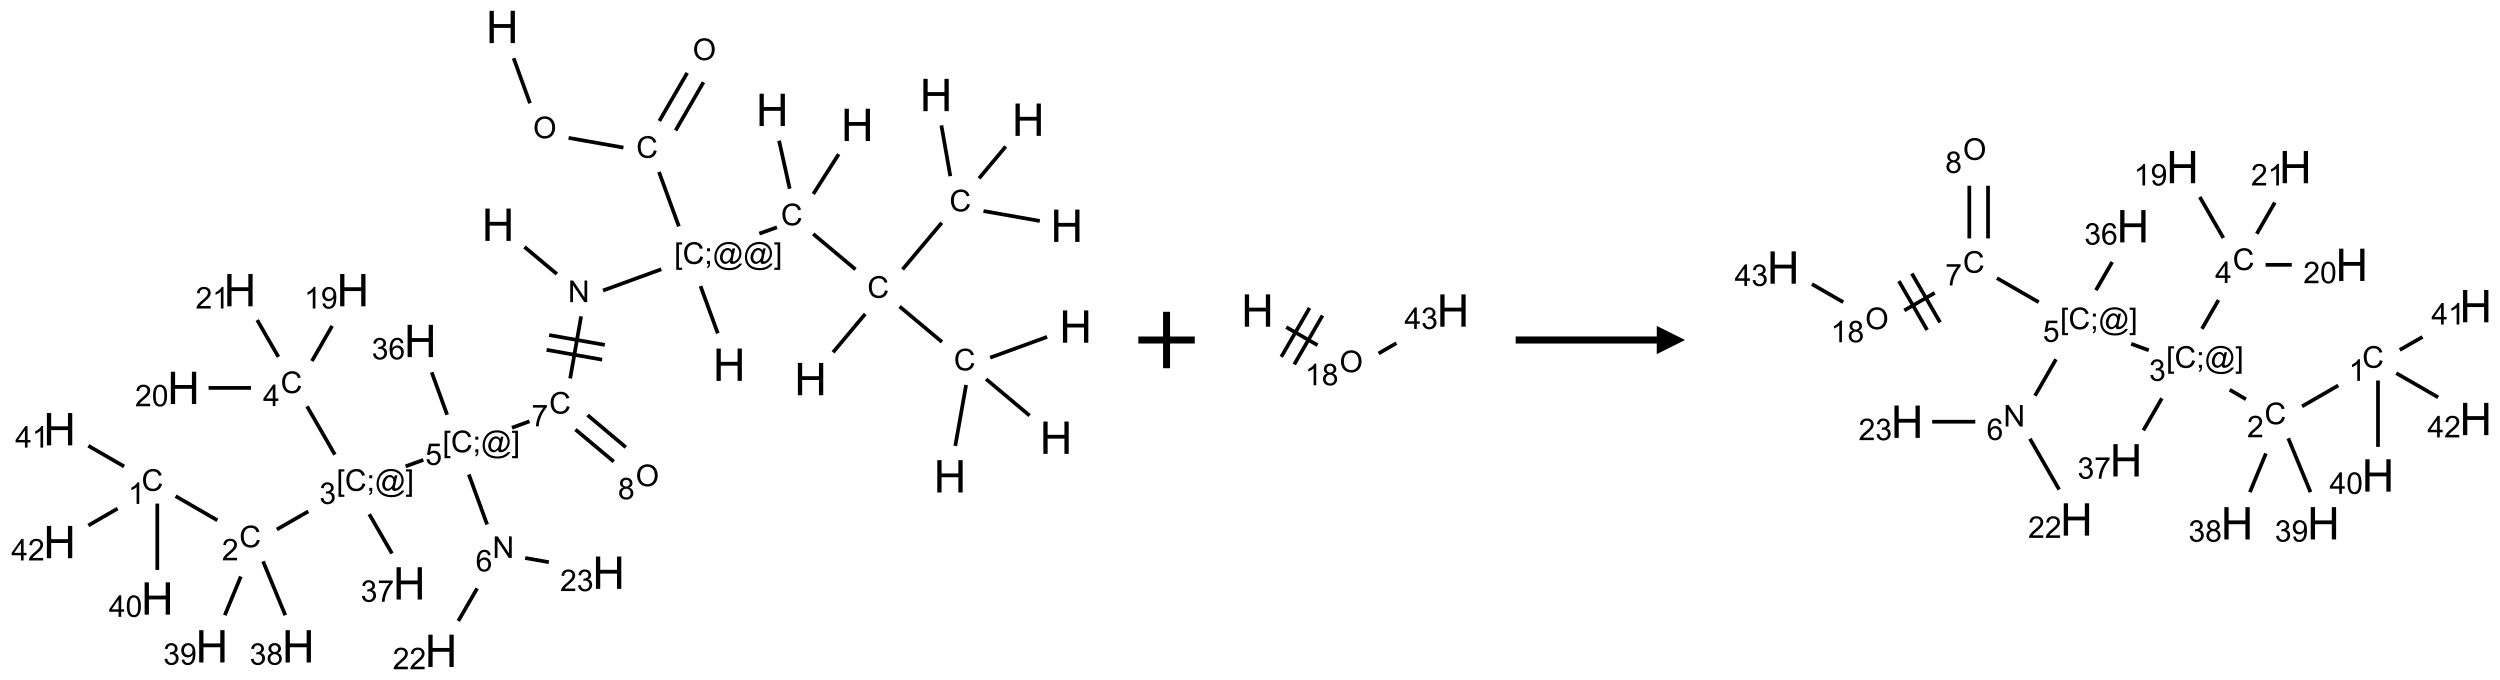 <?xml version="1.0" encoding="UTF-8"?>
<svg xmlns="http://www.w3.org/2000/svg" xmlns:xlink="http://www.w3.org/1999/xlink" width="886" height="241" viewBox="0 0 886 241">
<defs>
<g>
<g id="glyph-0-0">
<path d="M 2 0 L 2 -10 L 10 -10 L 10 0 Z M 2.25 -0.25 L 9.75 -0.25 L 9.75 -9.75 L 2.25 -9.75 Z M 2.25 -0.25 "/>
</g>
<g id="glyph-0-1">
<path d="M 1.281 0 L 1.281 -11.453 L 2.797 -11.453 L 2.797 -6.75 L 8.75 -6.75 L 8.75 -11.453 L 10.266 -11.453 L 10.266 0 L 8.75 0 L 8.75 -5.398 L 2.797 -5.398 L 2.797 0 Z M 1.281 0 "/>
</g>
<g id="glyph-1-0">
<path d="M 1.332 0 L 1.332 -6.668 L 6.668 -6.668 L 6.668 0 Z M 1.5 -0.168 L 6.5 -0.168 L 6.5 -6.5 L 1.5 -6.5 Z M 1.5 -0.168 "/>
</g>
<g id="glyph-1-1">
<path d="M 0.516 -3.719 C 0.516 -4.984 0.855 -5.977 1.535 -6.695 C 2.215 -7.414 3.094 -7.77 4.172 -7.77 C 4.875 -7.77 5.512 -7.602 6.078 -7.266 C 6.645 -6.93 7.074 -6.461 7.371 -5.855 C 7.668 -5.254 7.816 -4.57 7.816 -3.809 C 7.816 -3.035 7.66 -2.34 7.348 -1.73 C 7.035 -1.117 6.594 -0.656 6.02 -0.34 C 5.449 -0.027 4.828 0.129 4.168 0.129 C 3.449 0.129 2.805 -0.043 2.238 -0.391 C 1.672 -0.738 1.246 -1.211 0.953 -1.812 C 0.66 -2.414 0.516 -3.047 0.516 -3.719 Z M 1.559 -3.703 C 1.559 -2.781 1.805 -2.059 2.301 -1.527 C 2.793 -1 3.414 -0.734 4.16 -0.734 C 4.922 -0.734 5.547 -1 6.039 -1.535 C 6.531 -2.07 6.777 -2.828 6.777 -3.812 C 6.777 -4.434 6.672 -4.977 6.461 -5.441 C 6.25 -5.902 5.945 -6.262 5.539 -6.52 C 5.133 -6.773 4.68 -6.902 4.176 -6.902 C 3.461 -6.902 2.848 -6.656 2.332 -6.164 C 1.816 -5.672 1.559 -4.852 1.559 -3.703 Z M 1.559 -3.703 "/>
</g>
<g id="glyph-1-2">
<path d="M 6.27 -2.676 L 7.281 -2.422 C 7.07 -1.594 6.688 -0.961 6.137 -0.523 C 5.586 -0.086 4.914 0.129 4.121 0.129 C 3.297 0.129 2.629 -0.039 2.113 -0.371 C 1.598 -0.707 1.203 -1.191 0.934 -1.828 C 0.664 -2.465 0.531 -3.145 0.531 -3.875 C 0.531 -4.672 0.684 -5.363 0.988 -5.957 C 1.293 -6.547 1.723 -6.996 2.285 -7.305 C 2.844 -7.613 3.461 -7.766 4.137 -7.766 C 4.898 -7.766 5.543 -7.57 6.062 -7.184 C 6.582 -6.793 6.945 -6.246 7.152 -5.543 L 6.156 -5.309 C 5.98 -5.863 5.723 -6.266 5.387 -6.52 C 5.051 -6.773 4.625 -6.902 4.113 -6.902 C 3.527 -6.902 3.039 -6.762 2.645 -6.48 C 2.25 -6.199 1.973 -5.82 1.812 -5.348 C 1.652 -4.871 1.574 -4.383 1.574 -3.879 C 1.574 -3.23 1.668 -2.664 1.855 -2.18 C 2.047 -1.695 2.34 -1.332 2.738 -1.094 C 3.137 -0.855 3.57 -0.734 4.035 -0.734 C 4.602 -0.734 5.082 -0.898 5.473 -1.223 C 5.867 -1.551 6.133 -2.035 6.27 -2.676 Z M 6.27 -2.676 "/>
</g>
<g id="glyph-1-3">
<path d="M 0.723 2.121 L 0.723 -7.637 L 2.793 -7.637 L 2.793 -6.859 L 1.66 -6.859 L 1.66 1.344 L 2.793 1.344 L 2.793 2.121 Z M 0.723 2.121 "/>
</g>
<g id="glyph-1-4">
<path d="M 0.949 -4.465 L 0.949 -5.531 L 2.016 -5.531 L 2.016 -4.465 Z M 0.949 0 L 0.949 -1.066 L 2.016 -1.066 L 2.016 0 C 2.016 0.391 1.945 0.711 1.809 0.949 C 1.668 1.191 1.449 1.379 1.145 1.512 L 0.887 1.109 C 1.082 1.023 1.23 0.895 1.324 0.727 C 1.418 0.559 1.469 0.316 1.48 0 Z M 0.949 0 "/>
</g>
<g id="glyph-1-5">
<path d="M 6.047 -0.848 C 5.82 -0.59 5.57 -0.379 5.289 -0.223 C 5.008 -0.062 4.73 0.016 4.449 0.016 C 4.141 0.016 3.84 -0.074 3.547 -0.254 C 3.254 -0.434 3.02 -0.715 2.836 -1.09 C 2.652 -1.465 2.562 -1.875 2.562 -2.324 C 2.562 -2.875 2.703 -3.43 2.988 -3.98 C 3.27 -4.535 3.621 -4.953 4.043 -5.23 C 4.461 -5.508 4.871 -5.645 5.266 -5.645 C 5.566 -5.645 5.855 -5.566 6.129 -5.41 C 6.402 -5.25 6.641 -5.012 6.84 -4.688 L 7.016 -5.496 L 7.949 -5.496 L 7.199 -2 C 7.094 -1.516 7.043 -1.246 7.043 -1.191 C 7.043 -1.098 7.078 -1.02 7.148 -0.949 C 7.219 -0.883 7.305 -0.848 7.406 -0.848 C 7.59 -0.848 7.832 -0.953 8.129 -1.168 C 8.527 -1.445 8.84 -1.816 9.07 -2.285 C 9.301 -2.75 9.418 -3.234 9.418 -3.73 C 9.418 -4.309 9.27 -4.852 8.973 -5.355 C 8.676 -5.859 8.23 -6.262 7.645 -6.562 C 7.055 -6.863 6.406 -7.016 5.691 -7.016 C 4.879 -7.016 4.137 -6.824 3.465 -6.445 C 2.793 -6.066 2.273 -5.52 1.902 -4.809 C 1.535 -4.098 1.348 -3.34 1.348 -2.527 C 1.348 -1.676 1.535 -0.941 1.902 -0.328 C 2.273 0.285 2.809 0.742 3.508 1.035 C 4.207 1.328 4.984 1.473 5.832 1.473 C 6.742 1.473 7.504 1.32 8.121 1.016 C 8.734 0.711 9.195 0.34 9.5 -0.098 L 10.441 -0.098 C 10.266 0.266 9.961 0.637 9.531 1.016 C 9.102 1.395 8.59 1.695 7.996 1.914 C 7.402 2.133 6.688 2.246 5.848 2.246 C 5.078 2.246 4.367 2.145 3.715 1.949 C 3.066 1.75 2.512 1.453 2.051 1.055 C 1.594 0.656 1.25 0.199 1.016 -0.316 C 0.723 -0.973 0.578 -1.684 0.578 -2.441 C 0.578 -3.289 0.75 -4.098 1.098 -4.863 C 1.523 -5.805 2.125 -6.527 2.902 -7.027 C 3.684 -7.527 4.629 -7.777 5.738 -7.777 C 6.602 -7.777 7.375 -7.602 8.059 -7.246 C 8.746 -6.895 9.285 -6.371 9.684 -5.672 C 10.02 -5.07 10.188 -4.418 10.188 -3.715 C 10.188 -2.707 9.832 -1.812 9.125 -1.031 C 8.492 -0.328 7.801 0.02 7.051 0.02 C 6.812 0.02 6.617 -0.016 6.473 -0.09 C 6.324 -0.16 6.215 -0.266 6.145 -0.402 C 6.102 -0.488 6.066 -0.637 6.047 -0.848 Z M 3.527 -2.262 C 3.527 -1.785 3.641 -1.414 3.863 -1.152 C 4.09 -0.887 4.348 -0.754 4.641 -0.754 C 4.836 -0.754 5.039 -0.812 5.254 -0.93 C 5.469 -1.047 5.676 -1.219 5.871 -1.449 C 6.066 -1.676 6.23 -1.969 6.355 -2.32 C 6.48 -2.672 6.543 -3.027 6.543 -3.379 C 6.543 -3.852 6.426 -4.219 6.191 -4.48 C 5.957 -4.738 5.672 -4.871 5.332 -4.871 C 5.109 -4.871 4.902 -4.812 4.707 -4.699 C 4.512 -4.586 4.32 -4.406 4.137 -4.156 C 3.953 -3.906 3.805 -3.602 3.691 -3.246 C 3.582 -2.887 3.527 -2.559 3.527 -2.262 Z M 3.527 -2.262 "/>
</g>
<g id="glyph-1-6">
<path d="M 2.27 2.121 L 0.203 2.121 L 0.203 1.344 L 1.332 1.344 L 1.332 -6.859 L 0.203 -6.859 L 0.203 -7.637 L 2.27 -7.637 Z M 2.27 2.121 "/>
</g>
<g id="glyph-1-7">
<path d="M 0.812 0 L 0.812 -7.637 L 1.848 -7.637 L 5.859 -1.641 L 5.859 -7.637 L 6.828 -7.637 L 6.828 0 L 5.793 0 L 1.781 -6 L 1.781 0 Z M 0.812 0 "/>
</g>
<g id="glyph-1-8">
<path d="M 0.504 -6.637 L 0.504 -7.535 L 5.449 -7.535 L 5.449 -6.809 C 4.961 -6.289 4.48 -5.602 4.004 -4.746 C 3.527 -3.887 3.156 -3.004 2.895 -2.098 C 2.707 -1.461 2.59 -0.762 2.535 0 L 1.574 0 C 1.582 -0.602 1.703 -1.328 1.926 -2.176 C 2.152 -3.027 2.477 -3.848 2.898 -4.637 C 3.32 -5.426 3.77 -6.094 4.246 -6.637 Z M 0.504 -6.637 "/>
</g>
<g id="glyph-1-9">
<path d="M 0.441 -2 L 1.426 -2.082 C 1.5 -1.605 1.668 -1.242 1.934 -1.004 C 2.199 -0.762 2.52 -0.641 2.895 -0.641 C 3.348 -0.641 3.73 -0.812 4.043 -1.152 C 4.355 -1.492 4.512 -1.941 4.512 -2.504 C 4.512 -3.039 4.359 -3.461 4.059 -3.77 C 3.758 -4.078 3.367 -4.234 2.879 -4.234 C 2.578 -4.234 2.305 -4.164 2.062 -4.027 C 1.82 -3.891 1.629 -3.715 1.488 -3.496 L 0.609 -3.609 L 1.348 -7.531 L 5.145 -7.531 L 5.145 -6.637 L 2.098 -6.637 L 1.688 -4.582 C 2.145 -4.902 2.625 -5.062 3.129 -5.062 C 3.797 -5.062 4.359 -4.832 4.816 -4.371 C 5.277 -3.91 5.504 -3.312 5.504 -2.59 C 5.504 -1.898 5.305 -1.301 4.902 -0.797 C 4.41 -0.18 3.742 0.129 2.895 0.129 C 2.199 0.129 1.633 -0.062 1.195 -0.453 C 0.758 -0.844 0.504 -1.359 0.441 -2 Z M 0.441 -2 "/>
</g>
<g id="glyph-1-10">
<path d="M 0.449 -2.016 L 1.387 -2.141 C 1.492 -1.609 1.676 -1.227 1.934 -0.992 C 2.191 -0.758 2.508 -0.641 2.879 -0.641 C 3.32 -0.641 3.695 -0.793 3.996 -1.098 C 4.301 -1.402 4.453 -1.781 4.453 -2.234 C 4.453 -2.664 4.312 -3.02 4.031 -3.301 C 3.75 -3.578 3.391 -3.719 2.957 -3.719 C 2.781 -3.719 2.562 -3.684 2.297 -3.613 L 2.402 -4.438 C 2.465 -4.43 2.516 -4.426 2.551 -4.426 C 2.949 -4.426 3.312 -4.531 3.629 -4.738 C 3.949 -4.949 4.109 -5.27 4.109 -5.703 C 4.109 -6.047 3.992 -6.332 3.762 -6.559 C 3.527 -6.785 3.227 -6.895 2.859 -6.895 C 2.496 -6.895 2.191 -6.781 1.949 -6.551 C 1.707 -6.324 1.547 -5.98 1.48 -5.52 L 0.543 -5.688 C 0.656 -6.316 0.918 -6.805 1.324 -7.148 C 1.73 -7.492 2.234 -7.668 2.84 -7.668 C 3.254 -7.668 3.641 -7.578 3.988 -7.398 C 4.34 -7.219 4.609 -6.977 4.793 -6.668 C 4.98 -6.359 5.074 -6.031 5.074 -5.684 C 5.074 -5.352 4.984 -5.051 4.809 -4.781 C 4.629 -4.512 4.367 -4.297 4.02 -4.137 C 4.473 -4.031 4.824 -3.816 5.074 -3.488 C 5.324 -3.16 5.449 -2.75 5.449 -2.254 C 5.449 -1.59 5.203 -1.023 4.719 -0.559 C 4.234 -0.098 3.617 0.137 2.875 0.137 C 2.203 0.137 1.648 -0.062 1.207 -0.465 C 0.762 -0.863 0.512 -1.379 0.449 -2.016 Z M 0.449 -2.016 "/>
</g>
<g id="glyph-1-11">
<path d="M 5.371 -0.902 L 5.371 0 L 0.324 0 C 0.316 -0.227 0.352 -0.441 0.434 -0.652 C 0.562 -0.996 0.766 -1.332 1.051 -1.668 C 1.332 -2 1.742 -2.387 2.277 -2.824 C 3.105 -3.504 3.668 -4.043 3.957 -4.441 C 4.25 -4.84 4.395 -5.215 4.395 -5.566 C 4.395 -5.938 4.262 -6.254 3.996 -6.508 C 3.73 -6.762 3.387 -6.891 2.957 -6.891 C 2.508 -6.891 2.145 -6.754 1.875 -6.484 C 1.605 -6.215 1.469 -5.84 1.465 -5.359 L 0.5 -5.457 C 0.566 -6.176 0.812 -6.727 1.246 -7.102 C 1.676 -7.477 2.254 -7.668 2.98 -7.668 C 3.711 -7.668 4.293 -7.465 4.719 -7.059 C 5.145 -6.652 5.359 -6.148 5.359 -5.547 C 5.359 -5.242 5.297 -4.941 5.172 -4.645 C 5.047 -4.352 4.84 -4.039 4.551 -3.715 C 4.262 -3.387 3.777 -2.938 3.105 -2.371 C 2.543 -1.898 2.18 -1.578 2.02 -1.41 C 1.859 -1.242 1.73 -1.07 1.625 -0.902 Z M 5.371 -0.902 "/>
</g>
<g id="glyph-1-12">
<path d="M 3.973 0 L 3.035 0 L 3.035 -5.973 C 2.809 -5.758 2.516 -5.543 2.148 -5.328 C 1.781 -5.113 1.453 -4.953 1.16 -4.844 L 1.16 -5.75 C 1.684 -5.996 2.145 -6.297 2.535 -6.645 C 2.93 -6.996 3.207 -7.336 3.371 -7.668 L 3.973 -7.668 Z M 3.973 0 "/>
</g>
<g id="glyph-1-13">
<path d="M 3.449 0 L 3.449 -1.828 L 0.137 -1.828 L 0.137 -2.688 L 3.621 -7.637 L 4.387 -7.637 L 4.387 -2.688 L 5.418 -2.688 L 5.418 -1.828 L 4.387 -1.828 L 4.387 0 Z M 3.449 -2.688 L 3.449 -6.129 L 1.059 -2.688 Z M 3.449 -2.688 "/>
</g>
<g id="glyph-1-14">
<path d="M 0.441 -3.766 C 0.441 -4.668 0.535 -5.395 0.723 -5.945 C 0.906 -6.496 1.184 -6.922 1.551 -7.219 C 1.918 -7.516 2.375 -7.668 2.934 -7.668 C 3.344 -7.668 3.703 -7.586 4.012 -7.418 C 4.32 -7.254 4.574 -7.016 4.777 -6.707 C 4.977 -6.395 5.137 -6.016 5.25 -5.57 C 5.363 -5.125 5.422 -4.523 5.422 -3.766 C 5.422 -2.871 5.328 -2.148 5.145 -1.598 C 4.961 -1.047 4.688 -0.621 4.32 -0.32 C 3.953 -0.02 3.492 0.129 2.934 0.129 C 2.195 0.129 1.617 -0.133 1.199 -0.66 C 0.695 -1.297 0.441 -2.332 0.441 -3.766 Z M 1.406 -3.766 C 1.406 -2.512 1.555 -1.68 1.848 -1.262 C 2.141 -0.848 2.5 -0.641 2.934 -0.641 C 3.363 -0.641 3.727 -0.848 4.02 -1.266 C 4.312 -1.684 4.457 -2.516 4.457 -3.766 C 4.457 -5.023 4.312 -5.859 4.02 -6.27 C 3.727 -6.684 3.359 -6.891 2.922 -6.891 C 2.492 -6.891 2.148 -6.707 1.891 -6.344 C 1.566 -5.879 1.406 -5.02 1.406 -3.766 Z M 1.406 -3.766 "/>
</g>
<g id="glyph-1-15">
<path d="M 1.887 -4.141 C 1.496 -4.281 1.207 -4.484 1.02 -4.75 C 0.832 -5.016 0.738 -5.328 0.738 -5.699 C 0.738 -6.254 0.938 -6.719 1.34 -7.098 C 1.738 -7.477 2.27 -7.668 2.934 -7.668 C 3.598 -7.668 4.137 -7.473 4.543 -7.086 C 4.949 -6.699 5.152 -6.227 5.152 -5.672 C 5.152 -5.316 5.059 -5.008 4.871 -4.746 C 4.688 -4.484 4.406 -4.281 4.027 -4.141 C 4.496 -3.988 4.852 -3.742 5.098 -3.402 C 5.34 -3.062 5.465 -2.656 5.465 -2.184 C 5.465 -1.531 5.234 -0.98 4.77 -0.535 C 4.309 -0.09 3.703 0.129 2.949 0.129 C 2.195 0.129 1.586 -0.094 1.125 -0.539 C 0.664 -0.984 0.434 -1.543 0.434 -2.207 C 0.434 -2.703 0.559 -3.121 0.809 -3.457 C 1.062 -3.793 1.422 -4.02 1.887 -4.141 Z M 1.699 -5.73 C 1.699 -5.367 1.812 -5.074 2.047 -4.844 C 2.281 -4.613 2.582 -4.5 2.953 -4.5 C 3.312 -4.5 3.609 -4.613 3.84 -4.84 C 4.07 -5.066 4.188 -5.348 4.188 -5.676 C 4.188 -6.02 4.07 -6.309 3.832 -6.543 C 3.594 -6.777 3.297 -6.895 2.941 -6.895 C 2.586 -6.895 2.289 -6.781 2.051 -6.551 C 1.816 -6.324 1.699 -6.047 1.699 -5.73 Z M 1.395 -2.203 C 1.395 -1.938 1.461 -1.676 1.586 -1.426 C 1.711 -1.176 1.902 -0.984 2.152 -0.848 C 2.402 -0.711 2.672 -0.641 2.957 -0.641 C 3.406 -0.641 3.777 -0.785 4.066 -1.074 C 4.359 -1.363 4.504 -1.727 4.504 -2.172 C 4.504 -2.625 4.355 -2.996 4.055 -3.293 C 3.754 -3.586 3.379 -3.734 2.926 -3.734 C 2.484 -3.734 2.121 -3.59 1.832 -3.297 C 1.543 -3.004 1.395 -2.641 1.395 -2.203 Z M 1.395 -2.203 "/>
</g>
<g id="glyph-1-16">
<path d="M 0.582 -1.766 L 1.484 -1.848 C 1.562 -1.426 1.707 -1.117 1.922 -0.926 C 2.137 -0.734 2.414 -0.641 2.75 -0.641 C 3.039 -0.641 3.289 -0.707 3.508 -0.84 C 3.727 -0.973 3.902 -1.148 4.043 -1.367 C 4.18 -1.586 4.297 -1.887 4.391 -2.262 C 4.484 -2.637 4.531 -3.016 4.531 -3.406 C 4.531 -3.449 4.531 -3.512 4.527 -3.594 C 4.34 -3.297 4.082 -3.055 3.758 -2.867 C 3.434 -2.68 3.082 -2.59 2.703 -2.59 C 2.07 -2.59 1.535 -2.816 1.098 -3.277 C 0.66 -3.734 0.441 -4.34 0.441 -5.09 C 0.441 -5.863 0.672 -6.484 1.129 -6.957 C 1.586 -7.43 2.156 -7.668 2.844 -7.668 C 3.34 -7.668 3.793 -7.531 4.207 -7.266 C 4.617 -7 4.93 -6.617 5.145 -6.121 C 5.355 -5.629 5.465 -4.91 5.465 -3.973 C 5.465 -2.996 5.359 -2.223 5.145 -1.645 C 4.934 -1.066 4.617 -0.625 4.199 -0.324 C 3.781 -0.02 3.293 0.129 2.73 0.129 C 2.133 0.129 1.645 -0.035 1.266 -0.367 C 0.887 -0.699 0.66 -1.164 0.582 -1.766 Z M 4.422 -5.137 C 4.422 -5.676 4.277 -6.102 3.992 -6.418 C 3.707 -6.734 3.359 -6.891 2.957 -6.891 C 2.543 -6.891 2.18 -6.719 1.871 -6.379 C 1.562 -6.039 1.406 -5.598 1.406 -5.059 C 1.406 -4.57 1.555 -4.176 1.848 -3.871 C 2.141 -3.566 2.5 -3.418 2.934 -3.418 C 3.367 -3.418 3.723 -3.57 4.004 -3.871 C 4.281 -4.176 4.422 -4.598 4.422 -5.137 Z M 4.422 -5.137 "/>
</g>
<g id="glyph-1-17">
<path d="M 5.309 -5.766 L 4.375 -5.691 C 4.293 -6.059 4.172 -6.328 4.02 -6.496 C 3.766 -6.762 3.453 -6.895 3.082 -6.895 C 2.785 -6.895 2.523 -6.812 2.297 -6.645 C 2 -6.43 1.77 -6.117 1.598 -5.703 C 1.43 -5.289 1.34 -4.703 1.332 -3.938 C 1.559 -4.281 1.836 -4.535 2.16 -4.703 C 2.488 -4.871 2.828 -4.953 3.188 -4.953 C 3.812 -4.953 4.344 -4.723 4.785 -4.262 C 5.223 -3.801 5.441 -3.207 5.441 -2.48 C 5.441 -2 5.34 -1.555 5.133 -1.145 C 4.926 -0.73 4.641 -0.418 4.281 -0.199 C 3.922 0.02 3.512 0.129 3.051 0.129 C 2.27 0.129 1.633 -0.156 1.141 -0.73 C 0.648 -1.305 0.402 -2.254 0.402 -3.574 C 0.402 -5.051 0.672 -6.121 1.219 -6.793 C 1.695 -7.375 2.336 -7.668 3.141 -7.668 C 3.742 -7.668 4.234 -7.5 4.617 -7.16 C 5 -6.824 5.23 -6.359 5.309 -5.766 Z M 1.48 -2.473 C 1.48 -2.152 1.547 -1.844 1.684 -1.547 C 1.82 -1.25 2.016 -1.027 2.262 -0.871 C 2.508 -0.719 2.766 -0.641 3.035 -0.641 C 3.434 -0.641 3.773 -0.801 4.059 -1.121 C 4.344 -1.441 4.484 -1.875 4.484 -2.422 C 4.484 -2.949 4.344 -3.367 4.062 -3.668 C 3.781 -3.973 3.426 -4.125 3 -4.125 C 2.578 -4.125 2.219 -3.973 1.922 -3.668 C 1.625 -3.363 1.48 -2.969 1.48 -2.473 Z M 1.48 -2.473 "/>
</g>
</g>
</defs>
<path fill="none" stroke-width="0.033" stroke-linecap="butt" stroke-linejoin="miter" stroke="rgb(0%, 0%, 0%)" stroke-opacity="1" stroke-miterlimit="10" d="M 4.023 0.277 L 4.168 0.676 " transform="matrix(40, 0, 0, 40, 21.109, 9.551)"/>
<path fill="none" stroke-width="0.033" stroke-linecap="butt" stroke-linejoin="miter" stroke="rgb(0%, 0%, 0%)" stroke-opacity="1" stroke-miterlimit="10" d="M 4.51 0.983 L 4.996 1.069 " transform="matrix(40, 0, 0, 40, 21.109, 9.551)"/>
<path fill="none" stroke-width="0.033" stroke-linecap="butt" stroke-linejoin="miter" stroke="rgb(0%, 0%, 0%)" stroke-opacity="1" stroke-miterlimit="10" d="M 5.458 0.917 L 5.705 0.49 " transform="matrix(40, 0, 0, 40, 21.109, 9.551)"/>
<path fill="none" stroke-width="0.033" stroke-linecap="butt" stroke-linejoin="miter" stroke="rgb(0%, 0%, 0%)" stroke-opacity="1" stroke-miterlimit="10" d="M 5.314 0.833 L 5.561 0.407 " transform="matrix(40, 0, 0, 40, 21.109, 9.551)"/>
<path fill="none" stroke-width="0.033" stroke-linecap="butt" stroke-linejoin="miter" stroke="rgb(0%, 0%, 0%)" stroke-opacity="1" stroke-miterlimit="10" d="M 5.311 1.285 L 5.487 1.767 " transform="matrix(40, 0, 0, 40, 21.109, 9.551)"/>
<path fill="none" stroke-width="0.033" stroke-linecap="butt" stroke-linejoin="miter" stroke="rgb(0%, 0%, 0%)" stroke-opacity="1" stroke-miterlimit="10" d="M 5.679 2.296 L 5.832 2.715 " transform="matrix(40, 0, 0, 40, 21.109, 9.551)"/>
<path fill="none" stroke-width="0.033" stroke-linecap="butt" stroke-linejoin="miter" stroke="rgb(0%, 0%, 0%)" stroke-opacity="1" stroke-miterlimit="10" d="M 5.331 2.147 L 4.815 2.335 " transform="matrix(40, 0, 0, 40, 21.109, 9.551)"/>
<path fill="none" stroke-width="0.033" stroke-linecap="butt" stroke-linejoin="miter" stroke="rgb(0%, 0%, 0%)" stroke-opacity="1" stroke-miterlimit="10" d="M 4.406 2.189 L 4.119 1.949 " transform="matrix(40, 0, 0, 40, 21.109, 9.551)"/>
<path fill="none" stroke-width="0.033" stroke-linecap="butt" stroke-linejoin="miter" stroke="rgb(0%, 0%, 0%)" stroke-opacity="1" stroke-miterlimit="10" d="M 4.621 2.564 L 4.524 3.114 " transform="matrix(40, 0, 0, 40, 21.109, 9.551)"/>
<path fill="none" stroke-width="0.033" stroke-linecap="butt" stroke-linejoin="miter" stroke="rgb(0%, 0%, 0%)" stroke-opacity="1" stroke-miterlimit="10" d="M 4.315 2.861 L 4.807 2.948 " transform="matrix(40, 0, 0, 40, 21.109, 9.551)"/>
<path fill="none" stroke-width="0.033" stroke-linecap="butt" stroke-linejoin="miter" stroke="rgb(0%, 0%, 0%)" stroke-opacity="1" stroke-miterlimit="10" d="M 4.338 2.73 L 4.831 2.817 " transform="matrix(40, 0, 0, 40, 21.109, 9.551)"/>
<path fill="none" stroke-width="0.033" stroke-linecap="butt" stroke-linejoin="miter" stroke="rgb(0%, 0%, 0%)" stroke-opacity="1" stroke-miterlimit="10" d="M 4.164 3.494 L 4.008 3.551 " transform="matrix(40, 0, 0, 40, 21.109, 9.551)"/>
<path fill="none" stroke-width="0.033" stroke-linecap="butt" stroke-linejoin="miter" stroke="rgb(0%, 0%, 0%)" stroke-opacity="1" stroke-miterlimit="10" d="M 3.223 3.836 L 3.066 3.893 " transform="matrix(40, 0, 0, 40, 21.109, 9.551)"/>
<path fill="none" stroke-width="0.033" stroke-linecap="butt" stroke-linejoin="miter" stroke="rgb(0%, 0%, 0%)" stroke-opacity="1" stroke-miterlimit="10" d="M 2.204 4.292 L 1.925 4.452 " transform="matrix(40, 0, 0, 40, 21.109, 9.551)"/>
<path fill="none" stroke-width="0.033" stroke-linecap="butt" stroke-linejoin="miter" stroke="rgb(0%, 0%, 0%)" stroke-opacity="1" stroke-miterlimit="10" d="M 1.398 4.371 L 1.028 4.157 " transform="matrix(40, 0, 0, 40, 21.109, 9.551)"/>
<path fill="none" stroke-width="0.033" stroke-linecap="butt" stroke-linejoin="miter" stroke="rgb(0%, 0%, 0%)" stroke-opacity="1" stroke-miterlimit="10" d="M 0.866 4.223 L 0.866 4.811 " transform="matrix(40, 0, 0, 40, 21.109, 9.551)"/>
<path fill="none" stroke-width="0.033" stroke-linecap="butt" stroke-linejoin="miter" stroke="rgb(0%, 0%, 0%)" stroke-opacity="1" stroke-miterlimit="10" d="M 0.572 3.894 L 0.255 3.711 " transform="matrix(40, 0, 0, 40, 21.109, 9.551)"/>
<path fill="none" stroke-width="0.033" stroke-linecap="butt" stroke-linejoin="miter" stroke="rgb(0%, 0%, 0%)" stroke-opacity="1" stroke-miterlimit="10" d="M 0.514 4.267 L 0.255 4.417 " transform="matrix(40, 0, 0, 40, 21.109, 9.551)"/>
<path fill="none" stroke-width="0.033" stroke-linecap="butt" stroke-linejoin="miter" stroke="rgb(0%, 0%, 0%)" stroke-opacity="1" stroke-miterlimit="10" d="M 1.803 4.735 L 2 5.212 " transform="matrix(40, 0, 0, 40, 21.109, 9.551)"/>
<path fill="none" stroke-width="0.033" stroke-linecap="butt" stroke-linejoin="miter" stroke="rgb(0%, 0%, 0%)" stroke-opacity="1" stroke-miterlimit="10" d="M 1.606 4.869 L 1.464 5.212 " transform="matrix(40, 0, 0, 40, 21.109, 9.551)"/>
<path fill="none" stroke-width="0.033" stroke-linecap="butt" stroke-linejoin="miter" stroke="rgb(0%, 0%, 0%)" stroke-opacity="1" stroke-miterlimit="10" d="M 2.439 3.789 L 2.193 3.362 " transform="matrix(40, 0, 0, 40, 21.109, 9.551)"/>
<path fill="none" stroke-width="0.033" stroke-linecap="butt" stroke-linejoin="miter" stroke="rgb(0%, 0%, 0%)" stroke-opacity="1" stroke-miterlimit="10" d="M 2.236 2.96 L 2.415 2.649 " transform="matrix(40, 0, 0, 40, 21.109, 9.551)"/>
<path fill="none" stroke-width="0.033" stroke-linecap="butt" stroke-linejoin="miter" stroke="rgb(0%, 0%, 0%)" stroke-opacity="1" stroke-miterlimit="10" d="M 1.696 3.198 L 1.32 3.198 " transform="matrix(40, 0, 0, 40, 21.109, 9.551)"/>
<path fill="none" stroke-width="0.033" stroke-linecap="butt" stroke-linejoin="miter" stroke="rgb(0%, 0%, 0%)" stroke-opacity="1" stroke-miterlimit="10" d="M 1.939 2.923 L 1.751 2.597 " transform="matrix(40, 0, 0, 40, 21.109, 9.551)"/>
<path fill="none" stroke-width="0.033" stroke-linecap="butt" stroke-linejoin="miter" stroke="rgb(0%, 0%, 0%)" stroke-opacity="1" stroke-miterlimit="10" d="M 2.744 4.317 L 2.945 4.665 " transform="matrix(40, 0, 0, 40, 21.109, 9.551)"/>
<path fill="none" stroke-width="0.033" stroke-linecap="butt" stroke-linejoin="miter" stroke="rgb(0%, 0%, 0%)" stroke-opacity="1" stroke-miterlimit="10" d="M 3.626 3.965 L 3.788 4.408 " transform="matrix(40, 0, 0, 40, 21.109, 9.551)"/>
<path fill="none" stroke-width="0.033" stroke-linecap="butt" stroke-linejoin="miter" stroke="rgb(0%, 0%, 0%)" stroke-opacity="1" stroke-miterlimit="10" d="M 3.7 4.974 L 3.533 5.263 " transform="matrix(40, 0, 0, 40, 21.109, 9.551)"/>
<path fill="none" stroke-width="0.033" stroke-linecap="butt" stroke-linejoin="miter" stroke="rgb(0%, 0%, 0%)" stroke-opacity="1" stroke-miterlimit="10" d="M 4.125 4.705 L 4.335 4.742 " transform="matrix(40, 0, 0, 40, 21.109, 9.551)"/>
<path fill="none" stroke-width="0.033" stroke-linecap="butt" stroke-linejoin="miter" stroke="rgb(0%, 0%, 0%)" stroke-opacity="1" stroke-miterlimit="10" d="M 3.434 3.436 L 3.297 3.06 " transform="matrix(40, 0, 0, 40, 21.109, 9.551)"/>
<path fill="none" stroke-width="0.033" stroke-linecap="butt" stroke-linejoin="miter" stroke="rgb(0%, 0%, 0%)" stroke-opacity="1" stroke-miterlimit="10" d="M 4.571 3.567 L 4.91 3.851 " transform="matrix(40, 0, 0, 40, 21.109, 9.551)"/>
<path fill="none" stroke-width="0.033" stroke-linecap="butt" stroke-linejoin="miter" stroke="rgb(0%, 0%, 0%)" stroke-opacity="1" stroke-miterlimit="10" d="M 4.678 3.439 L 5.017 3.724 " transform="matrix(40, 0, 0, 40, 21.109, 9.551)"/>
<path fill="none" stroke-width="0.033" stroke-linecap="butt" stroke-linejoin="miter" stroke="rgb(0%, 0%, 0%)" stroke-opacity="1" stroke-miterlimit="10" d="M 6.2 1.831 L 6.356 1.775 " transform="matrix(40, 0, 0, 40, 21.109, 9.551)"/>
<path fill="none" stroke-width="0.033" stroke-linecap="butt" stroke-linejoin="miter" stroke="rgb(0%, 0%, 0%)" stroke-opacity="1" stroke-miterlimit="10" d="M 6.469 1.433 L 6.375 1.008 " transform="matrix(40, 0, 0, 40, 21.109, 9.551)"/>
<path fill="none" stroke-width="0.033" stroke-linecap="butt" stroke-linejoin="miter" stroke="rgb(0%, 0%, 0%)" stroke-opacity="1" stroke-miterlimit="10" d="M 6.678 1.48 L 6.903 1.127 " transform="matrix(40, 0, 0, 40, 21.109, 9.551)"/>
<path fill="none" stroke-width="0.033" stroke-linecap="butt" stroke-linejoin="miter" stroke="rgb(0%, 0%, 0%)" stroke-opacity="1" stroke-miterlimit="10" d="M 6.677 1.834 L 7.052 2.148 " transform="matrix(40, 0, 0, 40, 21.109, 9.551)"/>
<path fill="none" stroke-width="0.033" stroke-linecap="butt" stroke-linejoin="miter" stroke="rgb(0%, 0%, 0%)" stroke-opacity="1" stroke-miterlimit="10" d="M 7.138 2.543 L 6.853 2.883 " transform="matrix(40, 0, 0, 40, 21.109, 9.551)"/>
<path fill="none" stroke-width="0.033" stroke-linecap="butt" stroke-linejoin="miter" stroke="rgb(0%, 0%, 0%)" stroke-opacity="1" stroke-miterlimit="10" d="M 7.443 2.477 L 7.818 2.791 " transform="matrix(40, 0, 0, 40, 21.109, 9.551)"/>
<path fill="none" stroke-width="0.033" stroke-linecap="butt" stroke-linejoin="miter" stroke="rgb(0%, 0%, 0%)" stroke-opacity="1" stroke-miterlimit="10" d="M 8.032 3.172 L 7.936 3.712 " transform="matrix(40, 0, 0, 40, 21.109, 9.551)"/>
<path fill="none" stroke-width="0.033" stroke-linecap="butt" stroke-linejoin="miter" stroke="rgb(0%, 0%, 0%)" stroke-opacity="1" stroke-miterlimit="10" d="M 8.245 2.93 L 8.75 2.746 " transform="matrix(40, 0, 0, 40, 21.109, 9.551)"/>
<path fill="none" stroke-width="0.033" stroke-linecap="butt" stroke-linejoin="miter" stroke="rgb(0%, 0%, 0%)" stroke-opacity="1" stroke-miterlimit="10" d="M 8.209 3.12 L 8.594 3.443 " transform="matrix(40, 0, 0, 40, 21.109, 9.551)"/>
<path fill="none" stroke-width="0.033" stroke-linecap="butt" stroke-linejoin="miter" stroke="rgb(0%, 0%, 0%)" stroke-opacity="1" stroke-miterlimit="10" d="M 7.469 2.148 L 7.816 1.735 " transform="matrix(40, 0, 0, 40, 21.109, 9.551)"/>
<path fill="none" stroke-width="0.033" stroke-linecap="butt" stroke-linejoin="miter" stroke="rgb(0%, 0%, 0%)" stroke-opacity="1" stroke-miterlimit="10" d="M 7.892 1.322 L 7.813 0.872 " transform="matrix(40, 0, 0, 40, 21.109, 9.551)"/>
<path fill="none" stroke-width="0.033" stroke-linecap="butt" stroke-linejoin="miter" stroke="rgb(0%, 0%, 0%)" stroke-opacity="1" stroke-miterlimit="10" d="M 8.186 1.631 L 8.685 1.719 " transform="matrix(40, 0, 0, 40, 21.109, 9.551)"/>
<path fill="none" stroke-width="0.033" stroke-linecap="butt" stroke-linejoin="miter" stroke="rgb(0%, 0%, 0%)" stroke-opacity="1" stroke-miterlimit="10" d="M 8.147 1.341 L 8.383 1.059 " transform="matrix(40, 0, 0, 40, 21.109, 9.551)"/>
<g fill="rgb(0%, 0%, 0%)" fill-opacity="1">
<use xlink:href="#glyph-0-1" x="172.215" y="15.277"/>
</g>
<g fill="rgb(0%, 0%, 0%)" fill-opacity="1">
<use xlink:href="#glyph-1-1" x="188.914" y="48.988"/>
</g>
<g fill="rgb(0%, 0%, 0%)" fill-opacity="1">
<use xlink:href="#glyph-1-2" x="225.469" y="55.93"/>
</g>
<g fill="rgb(0%, 0%, 0%)" fill-opacity="1">
<use xlink:href="#glyph-1-1" x="245.484" y="21.293"/>
</g>
<g fill="rgb(0%, 0%, 0%)" fill-opacity="1">
<use xlink:href="#glyph-1-3" x="238.953" y="93.523"/>
<use xlink:href="#glyph-1-2" x="241.917" y="93.523"/>
<use xlink:href="#glyph-1-4" x="249.62" y="93.523"/>
<use xlink:href="#glyph-1-5" x="252.583" y="93.523"/>
<use xlink:href="#glyph-1-5" x="263.411" y="93.523"/>
<use xlink:href="#glyph-1-6" x="274.24" y="93.523"/>
</g>
<g fill="rgb(0%, 0%, 0%)" fill-opacity="1">
<use xlink:href="#glyph-0-1" x="252.648" y="134.988"/>
</g>
<g fill="rgb(0%, 0%, 0%)" fill-opacity="1">
<use xlink:href="#glyph-1-7" x="201.281" y="107.066"/>
</g>
<g fill="rgb(0%, 0%, 0%)" fill-opacity="1">
<use xlink:href="#glyph-0-1" x="170.738" y="85.367"/>
</g>
<g fill="rgb(0%, 0%, 0%)" fill-opacity="1">
<use xlink:href="#glyph-1-2" x="194.613" y="146.59"/>
</g>
<g fill="rgb(0%, 0%, 0%)" fill-opacity="1">
<use xlink:href="#glyph-1-8" x="188.363" y="151.098"/>
</g>
<g fill="rgb(0%, 0%, 0%)" fill-opacity="1">
<use xlink:href="#glyph-1-3" x="156.832" y="160.277"/>
<use xlink:href="#glyph-1-2" x="159.796" y="160.277"/>
<use xlink:href="#glyph-1-4" x="167.499" y="160.277"/>
<use xlink:href="#glyph-1-5" x="170.462" y="160.277"/>
<use xlink:href="#glyph-1-6" x="181.29" y="160.277"/>
</g>
<g fill="rgb(0%, 0%, 0%)" fill-opacity="1">
<use xlink:href="#glyph-1-9" x="150.719" y="164.773"/>
</g>
<g fill="rgb(0%, 0%, 0%)" fill-opacity="1">
<use xlink:href="#glyph-1-3" x="119.246" y="173.961"/>
<use xlink:href="#glyph-1-2" x="122.21" y="173.961"/>
<use xlink:href="#glyph-1-4" x="129.913" y="173.961"/>
<use xlink:href="#glyph-1-5" x="132.876" y="173.961"/>
<use xlink:href="#glyph-1-6" x="143.704" y="173.961"/>
</g>
<g fill="rgb(0%, 0%, 0%)" fill-opacity="1">
<use xlink:href="#glyph-1-10" x="113.188" y="178.586"/>
</g>
<g fill="rgb(0%, 0%, 0%)" fill-opacity="1">
<use xlink:href="#glyph-1-2" x="84.797" y="193.953"/>
</g>
<g fill="rgb(0%, 0%, 0%)" fill-opacity="1">
<use xlink:href="#glyph-1-11" x="78.625" y="198.586"/>
</g>
<g fill="rgb(0%, 0%, 0%)" fill-opacity="1">
<use xlink:href="#glyph-1-2" x="50.156" y="173.953"/>
</g>
<g fill="rgb(0%, 0%, 0%)" fill-opacity="1">
<use xlink:href="#glyph-1-12" x="45.379" y="178.586"/>
</g>
<g fill="rgb(0%, 0%, 0%)" fill-opacity="1">
<use xlink:href="#glyph-0-1" x="49.977" y="217.836"/>
</g>
<g fill="rgb(0%, 0%, 0%)" fill-opacity="1">
<use xlink:href="#glyph-1-13" x="38.57" y="218.625"/>
<use xlink:href="#glyph-1-14" x="44.503" y="218.625"/>
</g>
<g fill="rgb(0%, 0%, 0%)" fill-opacity="1">
<use xlink:href="#glyph-0-1" x="15.336" y="157.836"/>
</g>
<g fill="rgb(0%, 0%, 0%)" fill-opacity="1">
<use xlink:href="#glyph-1-13" x="5.379" y="158.625"/>
<use xlink:href="#glyph-1-12" x="11.311" y="158.625"/>
</g>
<g fill="rgb(0%, 0%, 0%)" fill-opacity="1">
<use xlink:href="#glyph-0-1" x="15.336" y="197.836"/>
</g>
<g fill="rgb(0%, 0%, 0%)" fill-opacity="1">
<use xlink:href="#glyph-1-13" x="3.98" y="198.625"/>
<use xlink:href="#glyph-1-11" x="9.913" y="198.625"/>
</g>
<g fill="rgb(0%, 0%, 0%)" fill-opacity="1">
<use xlink:href="#glyph-0-1" x="99.926" y="234.789"/>
</g>
<g fill="rgb(0%, 0%, 0%)" fill-opacity="1">
<use xlink:href="#glyph-1-10" x="88.477" y="235.582"/>
<use xlink:href="#glyph-1-15" x="94.409" y="235.582"/>
</g>
<g fill="rgb(0%, 0%, 0%)" fill-opacity="1">
<use xlink:href="#glyph-0-1" x="69.312" y="234.789"/>
</g>
<g fill="rgb(0%, 0%, 0%)" fill-opacity="1">
<use xlink:href="#glyph-1-10" x="57.863" y="235.582"/>
<use xlink:href="#glyph-1-16" x="63.796" y="235.582"/>
</g>
<g fill="rgb(0%, 0%, 0%)" fill-opacity="1">
<use xlink:href="#glyph-1-2" x="99.441" y="139.312"/>
</g>
<g fill="rgb(0%, 0%, 0%)" fill-opacity="1">
<use xlink:href="#glyph-1-13" x="93.219" y="143.914"/>
</g>
<g fill="rgb(0%, 0%, 0%)" fill-opacity="1">
<use xlink:href="#glyph-0-1" x="119.262" y="108.551"/>
</g>
<g fill="rgb(0%, 0%, 0%)" fill-opacity="1">
<use xlink:href="#glyph-1-12" x="107.809" y="109.344"/>
<use xlink:href="#glyph-1-16" x="113.741" y="109.344"/>
</g>
<g fill="rgb(0%, 0%, 0%)" fill-opacity="1">
<use xlink:href="#glyph-0-1" x="59.262" y="143.195"/>
</g>
<g fill="rgb(0%, 0%, 0%)" fill-opacity="1">
<use xlink:href="#glyph-1-11" x="47.855" y="143.984"/>
<use xlink:href="#glyph-1-14" x="53.788" y="143.984"/>
</g>
<g fill="rgb(0%, 0%, 0%)" fill-opacity="1">
<use xlink:href="#glyph-0-1" x="79.262" y="108.551"/>
</g>
<g fill="rgb(0%, 0%, 0%)" fill-opacity="1">
<use xlink:href="#glyph-1-11" x="69.301" y="109.344"/>
<use xlink:href="#glyph-1-12" x="75.233" y="109.344"/>
</g>
<g fill="rgb(0%, 0%, 0%)" fill-opacity="1">
<use xlink:href="#glyph-0-1" x="139.262" y="212.477"/>
</g>
<g fill="rgb(0%, 0%, 0%)" fill-opacity="1">
<use xlink:href="#glyph-1-10" x="127.828" y="213.27"/>
<use xlink:href="#glyph-1-8" x="133.76" y="213.27"/>
</g>
<g fill="rgb(0%, 0%, 0%)" fill-opacity="1">
<use xlink:href="#glyph-1-7" x="174.535" y="197.727"/>
</g>
<g fill="rgb(0%, 0%, 0%)" fill-opacity="1">
<use xlink:href="#glyph-1-17" x="168.57" y="202.496"/>
</g>
<g fill="rgb(0%, 0%, 0%)" fill-opacity="1">
<use xlink:href="#glyph-0-1" x="150.527" y="236.383"/>
</g>
<g fill="rgb(0%, 0%, 0%)" fill-opacity="1">
<use xlink:href="#glyph-1-11" x="139.176" y="237.176"/>
<use xlink:href="#glyph-1-11" x="145.108" y="237.176"/>
</g>
<g fill="rgb(0%, 0%, 0%)" fill-opacity="1">
<use xlink:href="#glyph-0-1" x="209.922" y="208.688"/>
</g>
<g fill="rgb(0%, 0%, 0%)" fill-opacity="1">
<use xlink:href="#glyph-1-11" x="198.488" y="209.48"/>
<use xlink:href="#glyph-1-10" x="204.421" y="209.48"/>
</g>
<g fill="rgb(0%, 0%, 0%)" fill-opacity="1">
<use xlink:href="#glyph-0-1" x="143.168" y="126.566"/>
</g>
<g fill="rgb(0%, 0%, 0%)" fill-opacity="1">
<use xlink:href="#glyph-1-10" x="131.738" y="127.359"/>
<use xlink:href="#glyph-1-17" x="137.671" y="127.359"/>
</g>
<g fill="rgb(0%, 0%, 0%)" fill-opacity="1">
<use xlink:href="#glyph-1-1" x="225.273" y="172.305"/>
</g>
<g fill="rgb(0%, 0%, 0%)" fill-opacity="1">
<use xlink:href="#glyph-1-15" x="218.988" y="176.938"/>
</g>
<g fill="rgb(0%, 0%, 0%)" fill-opacity="1">
<use xlink:href="#glyph-1-2" x="276.738" y="79.836"/>
</g>
<g fill="rgb(0%, 0%, 0%)" fill-opacity="1">
<use xlink:href="#glyph-0-1" x="267.898" y="44.668"/>
</g>
<g fill="rgb(0%, 0%, 0%)" fill-opacity="1">
<use xlink:href="#glyph-0-1" x="298.047" y="49.984"/>
</g>
<g fill="rgb(0%, 0%, 0%)" fill-opacity="1">
<use xlink:href="#glyph-1-2" x="307.379" y="105.547"/>
</g>
<g fill="rgb(0%, 0%, 0%)" fill-opacity="1">
<use xlink:href="#glyph-0-1" x="281.488" y="140.07"/>
</g>
<g fill="rgb(0%, 0%, 0%)" fill-opacity="1">
<use xlink:href="#glyph-1-2" x="338.02" y="131.258"/>
</g>
<g fill="rgb(0%, 0%, 0%)" fill-opacity="1">
<use xlink:href="#glyph-0-1" x="330.895" y="174.535"/>
</g>
<g fill="rgb(0%, 0%, 0%)" fill-opacity="1">
<use xlink:href="#glyph-0-1" x="375.43" y="121.461"/>
</g>
<g fill="rgb(0%, 0%, 0%)" fill-opacity="1">
<use xlink:href="#glyph-0-1" x="368.48" y="160.852"/>
</g>
<g fill="rgb(0%, 0%, 0%)" fill-opacity="1">
<use xlink:href="#glyph-1-2" x="336.465" y="74.906"/>
</g>
<g fill="rgb(0%, 0%, 0%)" fill-opacity="1">
<use xlink:href="#glyph-0-1" x="325.965" y="39.395"/>
</g>
<g fill="rgb(0%, 0%, 0%)" fill-opacity="1">
<use xlink:href="#glyph-0-1" x="372.301" y="85.734"/>
</g>
<g fill="rgb(0%, 0%, 0%)" fill-opacity="1">
<use xlink:href="#glyph-0-1" x="358.621" y="48.148"/>
</g>
<path fill="none" stroke-width="0.062" stroke-linecap="butt" stroke-linejoin="miter" stroke="rgb(0%, 0%, 0%)" stroke-opacity="1" stroke-miterlimit="10" d="M -0 0 L 0.5 0 M 0.25 -0.25 L 0.25 0.25 " transform="matrix(40, 0, 0, 40, 403.426, 120.5)"/>
<path fill="none" stroke-width="0.033" stroke-linecap="butt" stroke-linejoin="miter" stroke="rgb(0%, 0%, 0%)" stroke-opacity="1" stroke-miterlimit="10" d="M 0.255 0.147 L 0.532 0.307 " transform="matrix(40, 0, 0, 40, 445.652, 110.059)"/>
<path fill="none" stroke-width="0.033" stroke-linecap="butt" stroke-linejoin="miter" stroke="rgb(0%, 0%, 0%)" stroke-opacity="1" stroke-miterlimit="10" d="M 0.326 0.477 L 0.576 0.044 " transform="matrix(40, 0, 0, 40, 445.652, 110.059)"/>
<path fill="none" stroke-width="0.033" stroke-linecap="butt" stroke-linejoin="miter" stroke="rgb(0%, 0%, 0%)" stroke-opacity="1" stroke-miterlimit="10" d="M 0.211 0.41 L 0.461 -0.023 " transform="matrix(40, 0, 0, 40, 445.652, 110.059)"/>
<path fill="none" stroke-width="0.033" stroke-linecap="butt" stroke-linejoin="miter" stroke="rgb(0%, 0%, 0%)" stroke-opacity="1" stroke-miterlimit="10" d="M 1.073 0.38 L 1.231 0.289 " transform="matrix(40, 0, 0, 40, 445.652, 110.059)"/>
<g fill="rgb(0%, 0%, 0%)" fill-opacity="1">
<use xlink:href="#glyph-0-1" x="439.879" y="115.785"/>
</g>
<g fill="rgb(0%, 0%, 0%)" fill-opacity="1">
<use xlink:href="#glyph-1-1" x="474.715" y="131.906"/>
</g>
<g fill="rgb(0%, 0%, 0%)" fill-opacity="1">
<use xlink:href="#glyph-1-12" x="462.5" y="136.539"/>
<use xlink:href="#glyph-1-15" x="468.432" y="136.539"/>
</g>
<g fill="rgb(0%, 0%, 0%)" fill-opacity="1">
<use xlink:href="#glyph-0-1" x="509.16" y="115.785"/>
</g>
<g fill="rgb(0%, 0%, 0%)" fill-opacity="1">
<use xlink:href="#glyph-1-13" x="497.727" y="116.578"/>
<use xlink:href="#glyph-1-10" x="503.659" y="116.578"/>
</g>
<path fill-rule="nonzero" fill="rgb(0%, 0%, 0%)" fill-opacity="1" d="M 537.156 121.75 L 587.156 121.75 L 587.156 125.5 L 597.156 120.5 L 587.156 115.5 L 587.156 119.25 L 537.156 119.25 "/>
<path fill="none" stroke-width="0.033" stroke-linecap="butt" stroke-linejoin="miter" stroke="rgb(0%, 0%, 0%)" stroke-opacity="1" stroke-miterlimit="10" d="M 4.918 2.045 L 4.597 2.23 " transform="matrix(40, 0, 0, 40, 631.961, 54.814)"/>
<path fill="none" stroke-width="0.033" stroke-linecap="butt" stroke-linejoin="miter" stroke="rgb(0%, 0%, 0%)" stroke-opacity="1" stroke-miterlimit="10" d="M 4.1 2.167 L 3.956 2.083 " transform="matrix(40, 0, 0, 40, 631.961, 54.814)"/>
<path fill="none" stroke-width="0.033" stroke-linecap="butt" stroke-linejoin="miter" stroke="rgb(0%, 0%, 0%)" stroke-opacity="1" stroke-miterlimit="10" d="M 3.71 1.543 L 3.857 1.288 " transform="matrix(40, 0, 0, 40, 631.961, 54.814)"/>
<path fill="none" stroke-width="0.033" stroke-linecap="butt" stroke-linejoin="miter" stroke="rgb(0%, 0%, 0%)" stroke-opacity="1" stroke-miterlimit="10" d="M 3.9 0.738 L 3.691 0.375 " transform="matrix(40, 0, 0, 40, 631.961, 54.814)"/>
<path fill="none" stroke-width="0.033" stroke-linecap="butt" stroke-linejoin="miter" stroke="rgb(0%, 0%, 0%)" stroke-opacity="1" stroke-miterlimit="10" d="M 4.274 0.976 L 4.506 0.976 " transform="matrix(40, 0, 0, 40, 631.961, 54.814)"/>
<path fill="none" stroke-width="0.033" stroke-linecap="butt" stroke-linejoin="miter" stroke="rgb(0%, 0%, 0%)" stroke-opacity="1" stroke-miterlimit="10" d="M 4.196 0.701 L 4.356 0.424 " transform="matrix(40, 0, 0, 40, 631.961, 54.814)"/>
<path fill="none" stroke-width="0.033" stroke-linecap="butt" stroke-linejoin="miter" stroke="rgb(0%, 0%, 0%)" stroke-opacity="1" stroke-miterlimit="10" d="M 3.239 1.733 L 3.083 1.676 " transform="matrix(40, 0, 0, 40, 631.961, 54.814)"/>
<path fill="none" stroke-width="0.033" stroke-linecap="butt" stroke-linejoin="miter" stroke="rgb(0%, 0%, 0%)" stroke-opacity="1" stroke-miterlimit="10" d="M 2.417 1.813 L 2.231 2.136 " transform="matrix(40, 0, 0, 40, 631.961, 54.814)"/>
<path fill="none" stroke-width="0.033" stroke-linecap="butt" stroke-linejoin="miter" stroke="rgb(0%, 0%, 0%)" stroke-opacity="1" stroke-miterlimit="10" d="M 2.186 2.517 L 2.445 2.967 " transform="matrix(40, 0, 0, 40, 631.961, 54.814)"/>
<path fill="none" stroke-width="0.033" stroke-linecap="butt" stroke-linejoin="miter" stroke="rgb(0%, 0%, 0%)" stroke-opacity="1" stroke-miterlimit="10" d="M 1.702 2.366 L 1.32 2.366 " transform="matrix(40, 0, 0, 40, 631.961, 54.814)"/>
<path fill="none" stroke-width="0.033" stroke-linecap="butt" stroke-linejoin="miter" stroke="rgb(0%, 0%, 0%)" stroke-opacity="1" stroke-miterlimit="10" d="M 2.264 1.307 L 1.894 1.094 " transform="matrix(40, 0, 0, 40, 631.961, 54.814)"/>
<path fill="none" stroke-width="0.033" stroke-linecap="butt" stroke-linejoin="miter" stroke="rgb(0%, 0%, 0%)" stroke-opacity="1" stroke-miterlimit="10" d="M 1.815 0.742 L 1.815 0.275 " transform="matrix(40, 0, 0, 40, 631.961, 54.814)"/>
<path fill="none" stroke-width="0.033" stroke-linecap="butt" stroke-linejoin="miter" stroke="rgb(0%, 0%, 0%)" stroke-opacity="1" stroke-miterlimit="10" d="M 1.649 0.742 L 1.649 0.275 " transform="matrix(40, 0, 0, 40, 631.961, 54.814)"/>
<path fill="none" stroke-width="0.033" stroke-linecap="butt" stroke-linejoin="miter" stroke="rgb(0%, 0%, 0%)" stroke-opacity="1" stroke-miterlimit="10" d="M 1.342 1.225 L 1.073 1.38 " transform="matrix(40, 0, 0, 40, 631.961, 54.814)"/>
<path fill="none" stroke-width="0.033" stroke-linecap="butt" stroke-linejoin="miter" stroke="rgb(0%, 0%, 0%)" stroke-opacity="1" stroke-miterlimit="10" d="M 1.025 1.12 L 1.275 1.553 " transform="matrix(40, 0, 0, 40, 631.961, 54.814)"/>
<path fill="none" stroke-width="0.033" stroke-linecap="butt" stroke-linejoin="miter" stroke="rgb(0%, 0%, 0%)" stroke-opacity="1" stroke-miterlimit="10" d="M 1.14 1.053 L 1.39 1.486 " transform="matrix(40, 0, 0, 40, 631.961, 54.814)"/>
<path fill="none" stroke-width="0.033" stroke-linecap="butt" stroke-linejoin="miter" stroke="rgb(0%, 0%, 0%)" stroke-opacity="1" stroke-miterlimit="10" d="M 0.532 1.307 L 0.255 1.147 " transform="matrix(40, 0, 0, 40, 631.961, 54.814)"/>
<path fill="none" stroke-width="0.033" stroke-linecap="butt" stroke-linejoin="miter" stroke="rgb(0%, 0%, 0%)" stroke-opacity="1" stroke-miterlimit="10" d="M 2.771 1.201 L 2.915 0.951 " transform="matrix(40, 0, 0, 40, 631.961, 54.814)"/>
<path fill="none" stroke-width="0.033" stroke-linecap="butt" stroke-linejoin="miter" stroke="rgb(0%, 0%, 0%)" stroke-opacity="1" stroke-miterlimit="10" d="M 3.355 2.159 L 3.191 2.443 " transform="matrix(40, 0, 0, 40, 631.961, 54.814)"/>
<path fill="none" stroke-width="0.033" stroke-linecap="butt" stroke-linejoin="miter" stroke="rgb(0%, 0%, 0%)" stroke-opacity="1" stroke-miterlimit="10" d="M 4.277 2.647 L 4.135 2.99 " transform="matrix(40, 0, 0, 40, 631.961, 54.814)"/>
<path fill="none" stroke-width="0.033" stroke-linecap="butt" stroke-linejoin="miter" stroke="rgb(0%, 0%, 0%)" stroke-opacity="1" stroke-miterlimit="10" d="M 4.475 2.513 L 4.672 2.99 " transform="matrix(40, 0, 0, 40, 631.961, 54.814)"/>
<path fill="none" stroke-width="0.033" stroke-linecap="butt" stroke-linejoin="miter" stroke="rgb(0%, 0%, 0%)" stroke-opacity="1" stroke-miterlimit="10" d="M 5.27 2.001 L 5.27 2.589 " transform="matrix(40, 0, 0, 40, 631.961, 54.814)"/>
<path fill="none" stroke-width="0.033" stroke-linecap="butt" stroke-linejoin="miter" stroke="rgb(0%, 0%, 0%)" stroke-opacity="1" stroke-miterlimit="10" d="M 5.463 1.73 L 5.664 1.615 " transform="matrix(40, 0, 0, 40, 631.961, 54.814)"/>
<path fill="none" stroke-width="0.033" stroke-linecap="butt" stroke-linejoin="miter" stroke="rgb(0%, 0%, 0%)" stroke-opacity="1" stroke-miterlimit="10" d="M 5.432 1.936 L 5.803 2.15 " transform="matrix(40, 0, 0, 40, 631.961, 54.814)"/>
<g fill="rgb(0%, 0%, 0%)" fill-opacity="1">
<use xlink:href="#glyph-1-2" x="837.16" y="130.34"/>
</g>
<g fill="rgb(0%, 0%, 0%)" fill-opacity="1">
<use xlink:href="#glyph-1-12" x="832.383" y="134.977"/>
</g>
<g fill="rgb(0%, 0%, 0%)" fill-opacity="1">
<use xlink:href="#glyph-1-2" x="802.52" y="150.34"/>
</g>
<g fill="rgb(0%, 0%, 0%)" fill-opacity="1">
<use xlink:href="#glyph-1-11" x="796.348" y="154.977"/>
</g>
<g fill="rgb(0%, 0%, 0%)" fill-opacity="1">
<use xlink:href="#glyph-1-3" x="767.684" y="130.348"/>
<use xlink:href="#glyph-1-2" x="770.647" y="130.348"/>
<use xlink:href="#glyph-1-4" x="778.35" y="130.348"/>
<use xlink:href="#glyph-1-5" x="781.314" y="130.348"/>
<use xlink:href="#glyph-1-6" x="792.142" y="130.348"/>
</g>
<g fill="rgb(0%, 0%, 0%)" fill-opacity="1">
<use xlink:href="#glyph-1-10" x="761.629" y="134.977"/>
</g>
<g fill="rgb(0%, 0%, 0%)" fill-opacity="1">
<use xlink:href="#glyph-1-2" x="791.254" y="95.699"/>
</g>
<g fill="rgb(0%, 0%, 0%)" fill-opacity="1">
<use xlink:href="#glyph-1-13" x="785.035" y="100.305"/>
</g>
<g fill="rgb(0%, 0%, 0%)" fill-opacity="1">
<use xlink:href="#glyph-0-1" x="767.699" y="64.941"/>
</g>
<g fill="rgb(0%, 0%, 0%)" fill-opacity="1">
<use xlink:href="#glyph-1-12" x="756.25" y="65.734"/>
<use xlink:href="#glyph-1-16" x="762.182" y="65.734"/>
</g>
<g fill="rgb(0%, 0%, 0%)" fill-opacity="1">
<use xlink:href="#glyph-0-1" x="827.699" y="99.582"/>
</g>
<g fill="rgb(0%, 0%, 0%)" fill-opacity="1">
<use xlink:href="#glyph-1-11" x="816.293" y="100.375"/>
<use xlink:href="#glyph-1-14" x="822.225" y="100.375"/>
</g>
<g fill="rgb(0%, 0%, 0%)" fill-opacity="1">
<use xlink:href="#glyph-0-1" x="807.699" y="64.941"/>
</g>
<g fill="rgb(0%, 0%, 0%)" fill-opacity="1">
<use xlink:href="#glyph-1-11" x="797.742" y="65.734"/>
<use xlink:href="#glyph-1-12" x="803.674" y="65.734"/>
</g>
<g fill="rgb(0%, 0%, 0%)" fill-opacity="1">
<use xlink:href="#glyph-1-3" x="730.098" y="116.668"/>
<use xlink:href="#glyph-1-2" x="733.061" y="116.668"/>
<use xlink:href="#glyph-1-4" x="740.764" y="116.668"/>
<use xlink:href="#glyph-1-5" x="743.728" y="116.668"/>
<use xlink:href="#glyph-1-6" x="754.556" y="116.668"/>
</g>
<g fill="rgb(0%, 0%, 0%)" fill-opacity="1">
<use xlink:href="#glyph-1-9" x="723.98" y="121.164"/>
</g>
<g fill="rgb(0%, 0%, 0%)" fill-opacity="1">
<use xlink:href="#glyph-1-7" x="710.012" y="151.168"/>
</g>
<g fill="rgb(0%, 0%, 0%)" fill-opacity="1">
<use xlink:href="#glyph-1-17" x="704.047" y="155.938"/>
</g>
<g fill="rgb(0%, 0%, 0%)" fill-opacity="1">
<use xlink:href="#glyph-0-1" x="730.113" y="189.824"/>
</g>
<g fill="rgb(0%, 0%, 0%)" fill-opacity="1">
<use xlink:href="#glyph-1-11" x="718.758" y="190.617"/>
<use xlink:href="#glyph-1-11" x="724.69" y="190.617"/>
</g>
<g fill="rgb(0%, 0%, 0%)" fill-opacity="1">
<use xlink:href="#glyph-0-1" x="670.113" y="155.184"/>
</g>
<g fill="rgb(0%, 0%, 0%)" fill-opacity="1">
<use xlink:href="#glyph-1-11" x="658.68" y="155.977"/>
<use xlink:href="#glyph-1-10" x="664.612" y="155.977"/>
</g>
<g fill="rgb(0%, 0%, 0%)" fill-opacity="1">
<use xlink:href="#glyph-1-2" x="695.648" y="96.66"/>
</g>
<g fill="rgb(0%, 0%, 0%)" fill-opacity="1">
<use xlink:href="#glyph-1-8" x="689.398" y="101.168"/>
</g>
<g fill="rgb(0%, 0%, 0%)" fill-opacity="1">
<use xlink:href="#glyph-1-1" x="695.664" y="56.664"/>
</g>
<g fill="rgb(0%, 0%, 0%)" fill-opacity="1">
<use xlink:href="#glyph-1-15" x="689.383" y="61.297"/>
</g>
<g fill="rgb(0%, 0%, 0%)" fill-opacity="1">
<use xlink:href="#glyph-1-1" x="661.023" y="116.664"/>
</g>
<g fill="rgb(0%, 0%, 0%)" fill-opacity="1">
<use xlink:href="#glyph-1-12" x="648.809" y="121.297"/>
<use xlink:href="#glyph-1-15" x="654.741" y="121.297"/>
</g>
<g fill="rgb(0%, 0%, 0%)" fill-opacity="1">
<use xlink:href="#glyph-0-1" x="626.188" y="100.543"/>
</g>
<g fill="rgb(0%, 0%, 0%)" fill-opacity="1">
<use xlink:href="#glyph-1-13" x="614.754" y="101.336"/>
<use xlink:href="#glyph-1-10" x="620.686" y="101.336"/>
</g>
<g fill="rgb(0%, 0%, 0%)" fill-opacity="1">
<use xlink:href="#glyph-0-1" x="750.113" y="85.902"/>
</g>
<g fill="rgb(0%, 0%, 0%)" fill-opacity="1">
<use xlink:href="#glyph-1-10" x="738.684" y="86.691"/>
<use xlink:href="#glyph-1-17" x="744.616" y="86.691"/>
</g>
<g fill="rgb(0%, 0%, 0%)" fill-opacity="1">
<use xlink:href="#glyph-0-1" x="747.699" y="168.863"/>
</g>
<g fill="rgb(0%, 0%, 0%)" fill-opacity="1">
<use xlink:href="#glyph-1-10" x="736.266" y="169.656"/>
<use xlink:href="#glyph-1-8" x="742.198" y="169.656"/>
</g>
<g fill="rgb(0%, 0%, 0%)" fill-opacity="1">
<use xlink:href="#glyph-0-1" x="787.031" y="191.18"/>
</g>
<g fill="rgb(0%, 0%, 0%)" fill-opacity="1">
<use xlink:href="#glyph-1-10" x="775.582" y="191.969"/>
<use xlink:href="#glyph-1-15" x="781.514" y="191.969"/>
</g>
<g fill="rgb(0%, 0%, 0%)" fill-opacity="1">
<use xlink:href="#glyph-0-1" x="817.648" y="191.18"/>
</g>
<g fill="rgb(0%, 0%, 0%)" fill-opacity="1">
<use xlink:href="#glyph-1-10" x="806.199" y="191.969"/>
<use xlink:href="#glyph-1-16" x="812.132" y="191.969"/>
</g>
<g fill="rgb(0%, 0%, 0%)" fill-opacity="1">
<use xlink:href="#glyph-0-1" x="836.98" y="174.223"/>
</g>
<g fill="rgb(0%, 0%, 0%)" fill-opacity="1">
<use xlink:href="#glyph-1-13" x="825.574" y="175.016"/>
<use xlink:href="#glyph-1-14" x="831.507" y="175.016"/>
</g>
<g fill="rgb(0%, 0%, 0%)" fill-opacity="1">
<use xlink:href="#glyph-0-1" x="871.621" y="114.223"/>
</g>
<g fill="rgb(0%, 0%, 0%)" fill-opacity="1">
<use xlink:href="#glyph-1-13" x="861.664" y="115.016"/>
<use xlink:href="#glyph-1-12" x="867.596" y="115.016"/>
</g>
<g fill="rgb(0%, 0%, 0%)" fill-opacity="1">
<use xlink:href="#glyph-0-1" x="871.621" y="154.223"/>
</g>
<g fill="rgb(0%, 0%, 0%)" fill-opacity="1">
<use xlink:href="#glyph-1-13" x="860.266" y="155.016"/>
<use xlink:href="#glyph-1-11" x="866.198" y="155.016"/>
</g>
</svg>
